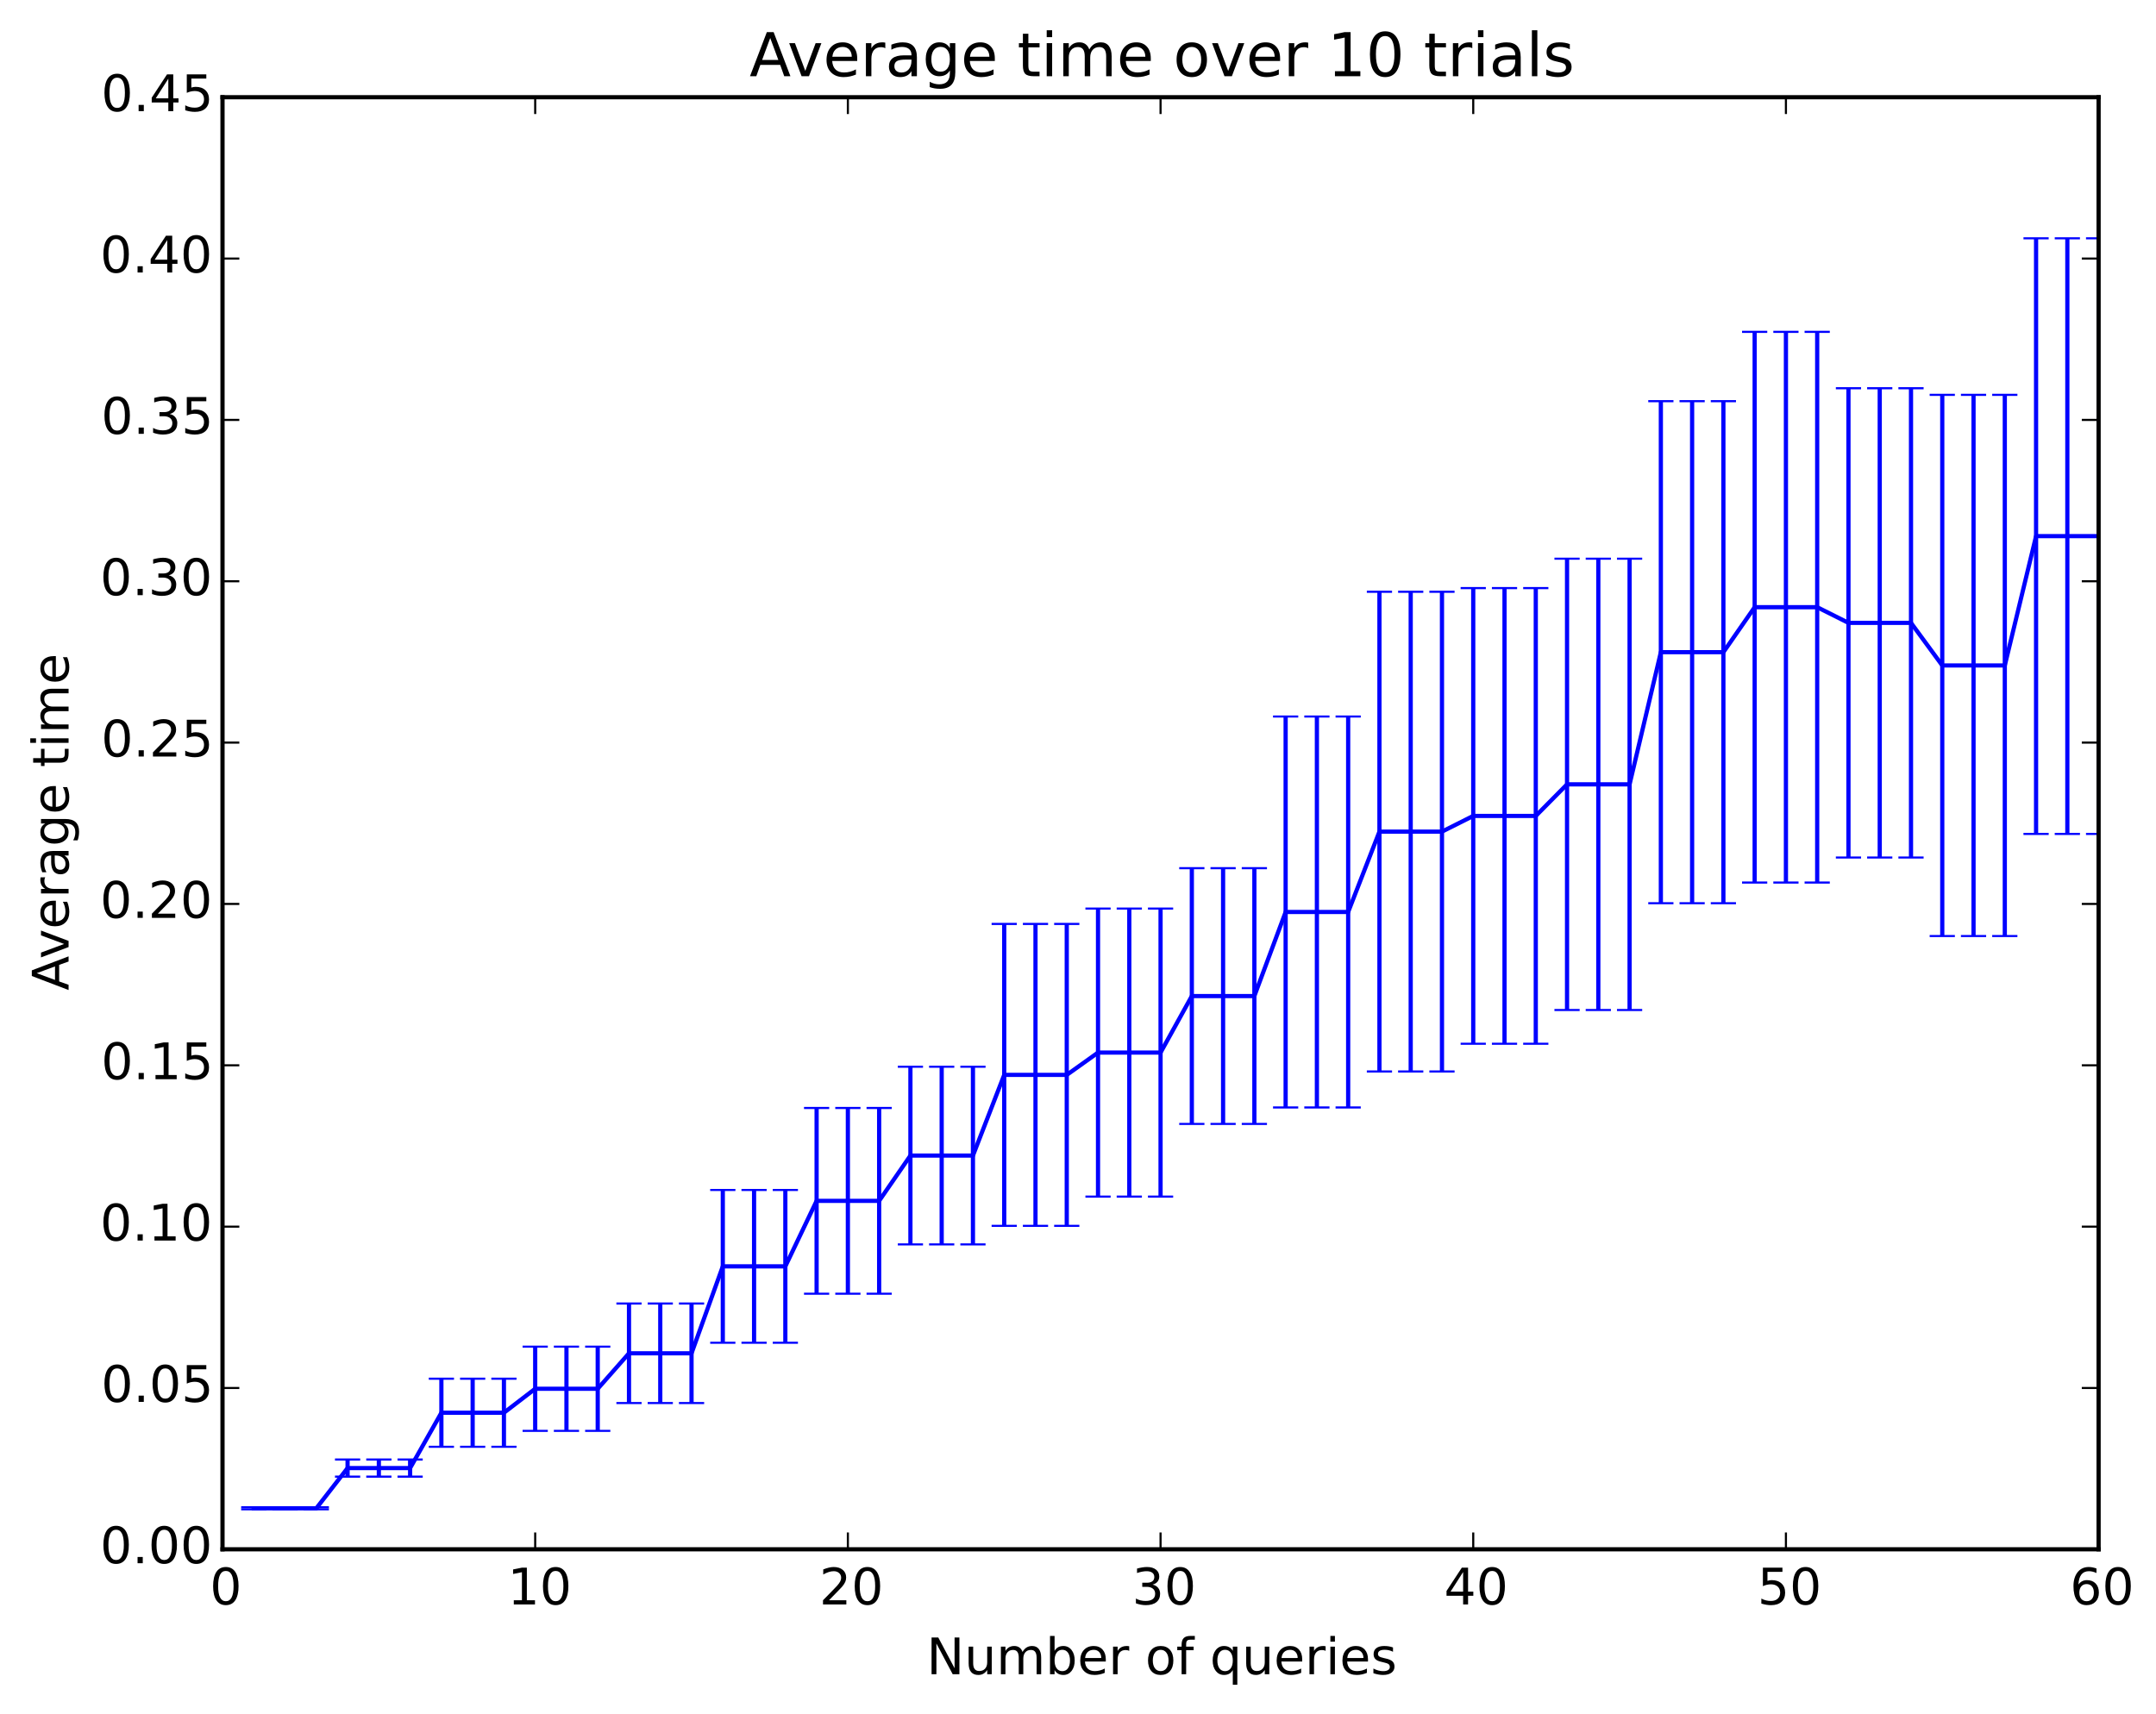 <?xml version="1.0" encoding="utf-8" standalone="no"?>
<!DOCTYPE svg PUBLIC "-//W3C//DTD SVG 1.1//EN"
  "http://www.w3.org/Graphics/SVG/1.1/DTD/svg11.dtd">
<!-- Created with matplotlib (http://matplotlib.org/) -->
<svg height="408pt" version="1.1" viewBox="0 0 513 408" width="513pt" xmlns="http://www.w3.org/2000/svg" xmlns:xlink="http://www.w3.org/1999/xlink">
 <defs>
  <style type="text/css">
*{stroke-linecap:butt;stroke-linejoin:round;}
  </style>
 </defs>
 <g id="figure_1">
  <g id="patch_1">
   <path d="
M0 408.169
L513.362 408.169
L513.362 0
L0 0
z
" style="fill:#ffffff;"/>
  </g>
  <g id="axes_1">
   <g id="patch_2">
    <path d="
M52.944 368.742
L499.344 368.742
L499.344 23.142
L52.944 23.142
z
" style="fill:#ffffff;"/>
   </g>
   <g id="LineCollection_1">
    <defs>
     <path d="
M60.384 -48.949
L60.384 -49.43" id="C0_0_4420e4b3b0"/>
     <path d="
M67.824 -48.949
L67.824 -49.43" id="C0_1_6f7653d3b8"/>
     <path d="
M75.264 -48.949
L75.264 -49.43" id="C0_2_a28db822ad"/>
     <path d="
M82.704 -56.724
L82.704 -60.8" id="C0_3_5142dc122e"/>
     <path d="
M90.144 -56.724
L90.144 -60.8" id="C0_4_9c1a92ffaa"/>
     <path d="
M97.584 -56.724
L97.584 -60.8" id="C0_5_7009ef8531"/>
     <path d="
M105.024 -63.829
L105.024 -80.035" id="C0_6_b73f09bc27"/>
     <path d="
M112.464 -63.829
L112.464 -80.035" id="C0_7_8d6c85f10f"/>
     <path d="
M119.904 -63.829
L119.904 -80.035" id="C0_8_99d597f6f6"/>
     <path d="
M127.344 -67.62
L127.344 -87.662" id="C0_9_cb846acd20"/>
     <path d="
M134.784 -67.62
L134.784 -87.662" id="C0_a_aa58a35fb8"/>
     <path d="
M142.224 -67.62
L142.224 -87.662" id="C0_b_5d2afe07cd"/>
     <path d="
M149.664 -74.24
L149.664 -97.929" id="C0_c_7998e23a7a"/>
     <path d="
M157.104 -74.24
L157.104 -97.929" id="C0_d_c72a168e93"/>
     <path d="
M164.544 -74.24
L164.544 -97.929" id="C0_e_e2e49f0335"/>
     <path d="
M171.984 -88.593
L171.984 -124.952" id="C0_f_8b2ab0ffe4"/>
     <path d="
M179.424 -88.593
L179.424 -124.952" id="C0_10_c2cb132171"/>
     <path d="
M186.864 -88.593
L186.864 -124.952" id="C0_11_48fdce1626"/>
     <path d="
M194.304 -100.26
L194.304 -144.464" id="C0_12_338e2050ed"/>
     <path d="
M201.744 -100.26
L201.744 -144.464" id="C0_13_79f772fafc"/>
     <path d="
M209.184 -100.26
L209.184 -144.464" id="C0_14_5cfce996c6"/>
     <path d="
M216.624 -111.999
L216.624 -154.281" id="C0_15_5b3c210e9e"/>
     <path d="
M224.064 -111.999
L224.064 -154.281" id="C0_16_0208707a3f"/>
     <path d="
M231.504 -111.999
L231.504 -154.281" id="C0_17_adb7b5ebb0"/>
     <path d="
M238.944 -116.414
L238.944 -188.269" id="C0_18_0e1300e6ae"/>
     <path d="
M246.384 -116.414
L246.384 -188.269" id="C0_19_77b4b0b150"/>
     <path d="
M253.824 -116.414
L253.824 -188.269" id="C0_1a_c7618cfc47"/>
     <path d="
M261.264 -123.37
L261.264 -191.93" id="C0_1b_780bf8c90d"/>
     <path d="
M268.704 -123.37
L268.704 -191.93" id="C0_1c_ea126aa5f6"/>
     <path d="
M276.144 -123.37
L276.144 -191.93" id="C0_1d_7ccd0e1aa1"/>
     <path d="
M283.584 -140.673
L283.584 -201.539" id="C0_1e_b9d6b40d32"/>
     <path d="
M291.024 -140.673
L291.024 -201.539" id="C0_1f_74dc2360bb"/>
     <path d="
M298.464 -140.673
L298.464 -201.539" id="C0_20_004b2cea74"/>
     <path d="
M305.904 -144.587
L305.904 -237.633" id="C0_21_2fd48117df"/>
     <path d="
M313.344 -144.587
L313.344 -237.633" id="C0_22_47ad64f05a"/>
     <path d="
M320.784 -144.587
L320.784 -237.633" id="C0_23_d5fe041c2b"/>
     <path d="
M328.224 -153.151
L328.224 -267.327" id="C0_24_3f93ad8056"/>
     <path d="
M335.664 -153.151
L335.664 -267.327" id="C0_25_f596af4149"/>
     <path d="
M343.104 -153.151
L343.104 -267.327" id="C0_26_3e3b523a91"/>
     <path d="
M350.544 -159.751
L350.544 -268.205" id="C0_27_a0d521f073"/>
     <path d="
M357.984 -159.751
L357.984 -268.205" id="C0_28_8491da996a"/>
     <path d="
M365.424 -159.751
L365.424 -268.205" id="C0_29_e87568b817"/>
     <path d="
M372.864 -167.783
L372.864 -275.201" id="C0_2a_6c4f66b050"/>
     <path d="
M380.304 -167.783
L380.304 -275.201" id="C0_2b_e45f881efc"/>
     <path d="
M387.744 -167.783
L387.744 -275.201" id="C0_2c_c853950b18"/>
     <path d="
M395.184 -193.2
L395.184 -312.688" id="C0_2d_463bdff29e"/>
     <path d="
M402.624 -193.2
L402.624 -312.688" id="C0_2e_a6778b8493"/>
     <path d="
M410.064 -193.2
L410.064 -312.688" id="C0_2f_74544e6dac"/>
     <path d="
M417.504 -198.119
L417.504 -329.19" id="C0_30_46bac909ac"/>
     <path d="
M424.944 -198.119
L424.944 -329.19" id="C0_31_428ee4decc"/>
     <path d="
M432.384 -198.119
L432.384 -329.19" id="C0_32_a733391e6c"/>
     <path d="
M439.824 -204.076
L439.824 -315.771" id="C0_33_3525e1882f"/>
     <path d="
M447.264 -204.076
L447.264 -315.771" id="C0_34_e80abe9f81"/>
     <path d="
M454.704 -204.076
L454.704 -315.771" id="C0_35_a949fe7a0b"/>
     <path d="
M462.144 -185.388
L462.144 -314.196" id="C0_36_1013338cf8"/>
     <path d="
M469.584 -185.388
L469.584 -314.196" id="C0_37_1a4b61c8a9"/>
     <path d="
M477.024 -185.388
L477.024 -314.196" id="C0_38_248d75d08f"/>
     <path d="
M484.464 -209.689
L484.464 -351.449" id="C0_39_0a342803ac"/>
     <path d="
M491.904 -209.689
L491.904 -351.449" id="C0_3a_80c34a2bc7"/>
     <path d="
M499.344 -209.689
L499.344 -351.449" id="C0_3b_0d668fc4b9"/>
    </defs>
    <g clip-path="url(#p7731cffff5)">
     <use style="fill:none;stroke:#0000ff;" x="0.0" xlink:href="#C0_0_4420e4b3b0" y="408.169"/>
    </g>
    <g clip-path="url(#p7731cffff5)">
     <use style="fill:none;stroke:#0000ff;" x="0.0" xlink:href="#C0_1_6f7653d3b8" y="408.169"/>
    </g>
    <g clip-path="url(#p7731cffff5)">
     <use style="fill:none;stroke:#0000ff;" x="0.0" xlink:href="#C0_2_a28db822ad" y="408.169"/>
    </g>
    <g clip-path="url(#p7731cffff5)">
     <use style="fill:none;stroke:#0000ff;" x="0.0" xlink:href="#C0_3_5142dc122e" y="408.169"/>
    </g>
    <g clip-path="url(#p7731cffff5)">
     <use style="fill:none;stroke:#0000ff;" x="0.0" xlink:href="#C0_4_9c1a92ffaa" y="408.169"/>
    </g>
    <g clip-path="url(#p7731cffff5)">
     <use style="fill:none;stroke:#0000ff;" x="0.0" xlink:href="#C0_5_7009ef8531" y="408.169"/>
    </g>
    <g clip-path="url(#p7731cffff5)">
     <use style="fill:none;stroke:#0000ff;" x="0.0" xlink:href="#C0_6_b73f09bc27" y="408.169"/>
    </g>
    <g clip-path="url(#p7731cffff5)">
     <use style="fill:none;stroke:#0000ff;" x="0.0" xlink:href="#C0_7_8d6c85f10f" y="408.169"/>
    </g>
    <g clip-path="url(#p7731cffff5)">
     <use style="fill:none;stroke:#0000ff;" x="0.0" xlink:href="#C0_8_99d597f6f6" y="408.169"/>
    </g>
    <g clip-path="url(#p7731cffff5)">
     <use style="fill:none;stroke:#0000ff;" x="0.0" xlink:href="#C0_9_cb846acd20" y="408.169"/>
    </g>
    <g clip-path="url(#p7731cffff5)">
     <use style="fill:none;stroke:#0000ff;" x="0.0" xlink:href="#C0_a_aa58a35fb8" y="408.169"/>
    </g>
    <g clip-path="url(#p7731cffff5)">
     <use style="fill:none;stroke:#0000ff;" x="0.0" xlink:href="#C0_b_5d2afe07cd" y="408.169"/>
    </g>
    <g clip-path="url(#p7731cffff5)">
     <use style="fill:none;stroke:#0000ff;" x="0.0" xlink:href="#C0_c_7998e23a7a" y="408.169"/>
    </g>
    <g clip-path="url(#p7731cffff5)">
     <use style="fill:none;stroke:#0000ff;" x="0.0" xlink:href="#C0_d_c72a168e93" y="408.169"/>
    </g>
    <g clip-path="url(#p7731cffff5)">
     <use style="fill:none;stroke:#0000ff;" x="0.0" xlink:href="#C0_e_e2e49f0335" y="408.169"/>
    </g>
    <g clip-path="url(#p7731cffff5)">
     <use style="fill:none;stroke:#0000ff;" x="0.0" xlink:href="#C0_f_8b2ab0ffe4" y="408.169"/>
    </g>
    <g clip-path="url(#p7731cffff5)">
     <use style="fill:none;stroke:#0000ff;" x="0.0" xlink:href="#C0_10_c2cb132171" y="408.169"/>
    </g>
    <g clip-path="url(#p7731cffff5)">
     <use style="fill:none;stroke:#0000ff;" x="0.0" xlink:href="#C0_11_48fdce1626" y="408.169"/>
    </g>
    <g clip-path="url(#p7731cffff5)">
     <use style="fill:none;stroke:#0000ff;" x="0.0" xlink:href="#C0_12_338e2050ed" y="408.169"/>
    </g>
    <g clip-path="url(#p7731cffff5)">
     <use style="fill:none;stroke:#0000ff;" x="0.0" xlink:href="#C0_13_79f772fafc" y="408.169"/>
    </g>
    <g clip-path="url(#p7731cffff5)">
     <use style="fill:none;stroke:#0000ff;" x="0.0" xlink:href="#C0_14_5cfce996c6" y="408.169"/>
    </g>
    <g clip-path="url(#p7731cffff5)">
     <use style="fill:none;stroke:#0000ff;" x="0.0" xlink:href="#C0_15_5b3c210e9e" y="408.169"/>
    </g>
    <g clip-path="url(#p7731cffff5)">
     <use style="fill:none;stroke:#0000ff;" x="0.0" xlink:href="#C0_16_0208707a3f" y="408.169"/>
    </g>
    <g clip-path="url(#p7731cffff5)">
     <use style="fill:none;stroke:#0000ff;" x="0.0" xlink:href="#C0_17_adb7b5ebb0" y="408.169"/>
    </g>
    <g clip-path="url(#p7731cffff5)">
     <use style="fill:none;stroke:#0000ff;" x="0.0" xlink:href="#C0_18_0e1300e6ae" y="408.169"/>
    </g>
    <g clip-path="url(#p7731cffff5)">
     <use style="fill:none;stroke:#0000ff;" x="0.0" xlink:href="#C0_19_77b4b0b150" y="408.169"/>
    </g>
    <g clip-path="url(#p7731cffff5)">
     <use style="fill:none;stroke:#0000ff;" x="0.0" xlink:href="#C0_1a_c7618cfc47" y="408.169"/>
    </g>
    <g clip-path="url(#p7731cffff5)">
     <use style="fill:none;stroke:#0000ff;" x="0.0" xlink:href="#C0_1b_780bf8c90d" y="408.169"/>
    </g>
    <g clip-path="url(#p7731cffff5)">
     <use style="fill:none;stroke:#0000ff;" x="0.0" xlink:href="#C0_1c_ea126aa5f6" y="408.169"/>
    </g>
    <g clip-path="url(#p7731cffff5)">
     <use style="fill:none;stroke:#0000ff;" x="0.0" xlink:href="#C0_1d_7ccd0e1aa1" y="408.169"/>
    </g>
    <g clip-path="url(#p7731cffff5)">
     <use style="fill:none;stroke:#0000ff;" x="0.0" xlink:href="#C0_1e_b9d6b40d32" y="408.169"/>
    </g>
    <g clip-path="url(#p7731cffff5)">
     <use style="fill:none;stroke:#0000ff;" x="0.0" xlink:href="#C0_1f_74dc2360bb" y="408.169"/>
    </g>
    <g clip-path="url(#p7731cffff5)">
     <use style="fill:none;stroke:#0000ff;" x="0.0" xlink:href="#C0_20_004b2cea74" y="408.169"/>
    </g>
    <g clip-path="url(#p7731cffff5)">
     <use style="fill:none;stroke:#0000ff;" x="0.0" xlink:href="#C0_21_2fd48117df" y="408.169"/>
    </g>
    <g clip-path="url(#p7731cffff5)">
     <use style="fill:none;stroke:#0000ff;" x="0.0" xlink:href="#C0_22_47ad64f05a" y="408.169"/>
    </g>
    <g clip-path="url(#p7731cffff5)">
     <use style="fill:none;stroke:#0000ff;" x="0.0" xlink:href="#C0_23_d5fe041c2b" y="408.169"/>
    </g>
    <g clip-path="url(#p7731cffff5)">
     <use style="fill:none;stroke:#0000ff;" x="0.0" xlink:href="#C0_24_3f93ad8056" y="408.169"/>
    </g>
    <g clip-path="url(#p7731cffff5)">
     <use style="fill:none;stroke:#0000ff;" x="0.0" xlink:href="#C0_25_f596af4149" y="408.169"/>
    </g>
    <g clip-path="url(#p7731cffff5)">
     <use style="fill:none;stroke:#0000ff;" x="0.0" xlink:href="#C0_26_3e3b523a91" y="408.169"/>
    </g>
    <g clip-path="url(#p7731cffff5)">
     <use style="fill:none;stroke:#0000ff;" x="0.0" xlink:href="#C0_27_a0d521f073" y="408.169"/>
    </g>
    <g clip-path="url(#p7731cffff5)">
     <use style="fill:none;stroke:#0000ff;" x="0.0" xlink:href="#C0_28_8491da996a" y="408.169"/>
    </g>
    <g clip-path="url(#p7731cffff5)">
     <use style="fill:none;stroke:#0000ff;" x="0.0" xlink:href="#C0_29_e87568b817" y="408.169"/>
    </g>
    <g clip-path="url(#p7731cffff5)">
     <use style="fill:none;stroke:#0000ff;" x="0.0" xlink:href="#C0_2a_6c4f66b050" y="408.169"/>
    </g>
    <g clip-path="url(#p7731cffff5)">
     <use style="fill:none;stroke:#0000ff;" x="0.0" xlink:href="#C0_2b_e45f881efc" y="408.169"/>
    </g>
    <g clip-path="url(#p7731cffff5)">
     <use style="fill:none;stroke:#0000ff;" x="0.0" xlink:href="#C0_2c_c853950b18" y="408.169"/>
    </g>
    <g clip-path="url(#p7731cffff5)">
     <use style="fill:none;stroke:#0000ff;" x="0.0" xlink:href="#C0_2d_463bdff29e" y="408.169"/>
    </g>
    <g clip-path="url(#p7731cffff5)">
     <use style="fill:none;stroke:#0000ff;" x="0.0" xlink:href="#C0_2e_a6778b8493" y="408.169"/>
    </g>
    <g clip-path="url(#p7731cffff5)">
     <use style="fill:none;stroke:#0000ff;" x="0.0" xlink:href="#C0_2f_74544e6dac" y="408.169"/>
    </g>
    <g clip-path="url(#p7731cffff5)">
     <use style="fill:none;stroke:#0000ff;" x="0.0" xlink:href="#C0_30_46bac909ac" y="408.169"/>
    </g>
    <g clip-path="url(#p7731cffff5)">
     <use style="fill:none;stroke:#0000ff;" x="0.0" xlink:href="#C0_31_428ee4decc" y="408.169"/>
    </g>
    <g clip-path="url(#p7731cffff5)">
     <use style="fill:none;stroke:#0000ff;" x="0.0" xlink:href="#C0_32_a733391e6c" y="408.169"/>
    </g>
    <g clip-path="url(#p7731cffff5)">
     <use style="fill:none;stroke:#0000ff;" x="0.0" xlink:href="#C0_33_3525e1882f" y="408.169"/>
    </g>
    <g clip-path="url(#p7731cffff5)">
     <use style="fill:none;stroke:#0000ff;" x="0.0" xlink:href="#C0_34_e80abe9f81" y="408.169"/>
    </g>
    <g clip-path="url(#p7731cffff5)">
     <use style="fill:none;stroke:#0000ff;" x="0.0" xlink:href="#C0_35_a949fe7a0b" y="408.169"/>
    </g>
    <g clip-path="url(#p7731cffff5)">
     <use style="fill:none;stroke:#0000ff;" x="0.0" xlink:href="#C0_36_1013338cf8" y="408.169"/>
    </g>
    <g clip-path="url(#p7731cffff5)">
     <use style="fill:none;stroke:#0000ff;" x="0.0" xlink:href="#C0_37_1a4b61c8a9" y="408.169"/>
    </g>
    <g clip-path="url(#p7731cffff5)">
     <use style="fill:none;stroke:#0000ff;" x="0.0" xlink:href="#C0_38_248d75d08f" y="408.169"/>
    </g>
    <g clip-path="url(#p7731cffff5)">
     <use style="fill:none;stroke:#0000ff;" x="0.0" xlink:href="#C0_39_0a342803ac" y="408.169"/>
    </g>
    <g clip-path="url(#p7731cffff5)">
     <use style="fill:none;stroke:#0000ff;" x="0.0" xlink:href="#C0_3a_80c34a2bc7" y="408.169"/>
    </g>
    <g clip-path="url(#p7731cffff5)">
     <use style="fill:none;stroke:#0000ff;" x="0.0" xlink:href="#C0_3b_0d668fc4b9" y="408.169"/>
    </g>
   </g>
   <g id="line2d_1">
    <defs>
     <path d="
M3 1.83697e-16
L-3 -1.83697e-16" id="mdde457ef1d" style="stroke:#0000ff;stroke-width:0.5;"/>
    </defs>
    <g clip-path="url(#p7731cffff5)">
     <use style="fill:#0000ff;stroke:#0000ff;stroke-width:0.5;" x="60.384" xlink:href="#mdde457ef1d" y="359.221"/>
     <use style="fill:#0000ff;stroke:#0000ff;stroke-width:0.5;" x="67.824" xlink:href="#mdde457ef1d" y="359.221"/>
     <use style="fill:#0000ff;stroke:#0000ff;stroke-width:0.5;" x="75.264" xlink:href="#mdde457ef1d" y="359.221"/>
     <use style="fill:#0000ff;stroke:#0000ff;stroke-width:0.5;" x="82.704" xlink:href="#mdde457ef1d" y="351.446"/>
     <use style="fill:#0000ff;stroke:#0000ff;stroke-width:0.5;" x="90.144" xlink:href="#mdde457ef1d" y="351.446"/>
     <use style="fill:#0000ff;stroke:#0000ff;stroke-width:0.5;" x="97.584" xlink:href="#mdde457ef1d" y="351.446"/>
     <use style="fill:#0000ff;stroke:#0000ff;stroke-width:0.5;" x="105.024" xlink:href="#mdde457ef1d" y="344.34"/>
     <use style="fill:#0000ff;stroke:#0000ff;stroke-width:0.5;" x="112.464" xlink:href="#mdde457ef1d" y="344.34"/>
     <use style="fill:#0000ff;stroke:#0000ff;stroke-width:0.5;" x="119.904" xlink:href="#mdde457ef1d" y="344.34"/>
     <use style="fill:#0000ff;stroke:#0000ff;stroke-width:0.5;" x="127.344" xlink:href="#mdde457ef1d" y="340.549"/>
     <use style="fill:#0000ff;stroke:#0000ff;stroke-width:0.5;" x="134.784" xlink:href="#mdde457ef1d" y="340.549"/>
     <use style="fill:#0000ff;stroke:#0000ff;stroke-width:0.5;" x="142.224" xlink:href="#mdde457ef1d" y="340.549"/>
     <use style="fill:#0000ff;stroke:#0000ff;stroke-width:0.5;" x="149.664" xlink:href="#mdde457ef1d" y="333.929"/>
     <use style="fill:#0000ff;stroke:#0000ff;stroke-width:0.5;" x="157.104" xlink:href="#mdde457ef1d" y="333.929"/>
     <use style="fill:#0000ff;stroke:#0000ff;stroke-width:0.5;" x="164.544" xlink:href="#mdde457ef1d" y="333.929"/>
     <use style="fill:#0000ff;stroke:#0000ff;stroke-width:0.5;" x="171.984" xlink:href="#mdde457ef1d" y="319.576"/>
     <use style="fill:#0000ff;stroke:#0000ff;stroke-width:0.5;" x="179.424" xlink:href="#mdde457ef1d" y="319.576"/>
     <use style="fill:#0000ff;stroke:#0000ff;stroke-width:0.5;" x="186.864" xlink:href="#mdde457ef1d" y="319.576"/>
     <use style="fill:#0000ff;stroke:#0000ff;stroke-width:0.5;" x="194.304" xlink:href="#mdde457ef1d" y="307.909"/>
     <use style="fill:#0000ff;stroke:#0000ff;stroke-width:0.5;" x="201.744" xlink:href="#mdde457ef1d" y="307.909"/>
     <use style="fill:#0000ff;stroke:#0000ff;stroke-width:0.5;" x="209.184" xlink:href="#mdde457ef1d" y="307.909"/>
     <use style="fill:#0000ff;stroke:#0000ff;stroke-width:0.5;" x="216.624" xlink:href="#mdde457ef1d" y="296.17"/>
     <use style="fill:#0000ff;stroke:#0000ff;stroke-width:0.5;" x="224.064" xlink:href="#mdde457ef1d" y="296.17"/>
     <use style="fill:#0000ff;stroke:#0000ff;stroke-width:0.5;" x="231.504" xlink:href="#mdde457ef1d" y="296.17"/>
     <use style="fill:#0000ff;stroke:#0000ff;stroke-width:0.5;" x="238.944" xlink:href="#mdde457ef1d" y="291.755"/>
     <use style="fill:#0000ff;stroke:#0000ff;stroke-width:0.5;" x="246.384" xlink:href="#mdde457ef1d" y="291.755"/>
     <use style="fill:#0000ff;stroke:#0000ff;stroke-width:0.5;" x="253.824" xlink:href="#mdde457ef1d" y="291.755"/>
     <use style="fill:#0000ff;stroke:#0000ff;stroke-width:0.5;" x="261.264" xlink:href="#mdde457ef1d" y="284.8"/>
     <use style="fill:#0000ff;stroke:#0000ff;stroke-width:0.5;" x="268.704" xlink:href="#mdde457ef1d" y="284.8"/>
     <use style="fill:#0000ff;stroke:#0000ff;stroke-width:0.5;" x="276.144" xlink:href="#mdde457ef1d" y="284.8"/>
     <use style="fill:#0000ff;stroke:#0000ff;stroke-width:0.5;" x="283.584" xlink:href="#mdde457ef1d" y="267.496"/>
     <use style="fill:#0000ff;stroke:#0000ff;stroke-width:0.5;" x="291.024" xlink:href="#mdde457ef1d" y="267.496"/>
     <use style="fill:#0000ff;stroke:#0000ff;stroke-width:0.5;" x="298.464" xlink:href="#mdde457ef1d" y="267.496"/>
     <use style="fill:#0000ff;stroke:#0000ff;stroke-width:0.5;" x="305.904" xlink:href="#mdde457ef1d" y="263.582"/>
     <use style="fill:#0000ff;stroke:#0000ff;stroke-width:0.5;" x="313.344" xlink:href="#mdde457ef1d" y="263.582"/>
     <use style="fill:#0000ff;stroke:#0000ff;stroke-width:0.5;" x="320.784" xlink:href="#mdde457ef1d" y="263.582"/>
     <use style="fill:#0000ff;stroke:#0000ff;stroke-width:0.5;" x="328.224" xlink:href="#mdde457ef1d" y="255.019"/>
     <use style="fill:#0000ff;stroke:#0000ff;stroke-width:0.5;" x="335.664" xlink:href="#mdde457ef1d" y="255.019"/>
     <use style="fill:#0000ff;stroke:#0000ff;stroke-width:0.5;" x="343.104" xlink:href="#mdde457ef1d" y="255.019"/>
     <use style="fill:#0000ff;stroke:#0000ff;stroke-width:0.5;" x="350.544" xlink:href="#mdde457ef1d" y="248.418"/>
     <use style="fill:#0000ff;stroke:#0000ff;stroke-width:0.5;" x="357.984" xlink:href="#mdde457ef1d" y="248.418"/>
     <use style="fill:#0000ff;stroke:#0000ff;stroke-width:0.5;" x="365.424" xlink:href="#mdde457ef1d" y="248.418"/>
     <use style="fill:#0000ff;stroke:#0000ff;stroke-width:0.5;" x="372.864" xlink:href="#mdde457ef1d" y="240.386"/>
     <use style="fill:#0000ff;stroke:#0000ff;stroke-width:0.5;" x="380.304" xlink:href="#mdde457ef1d" y="240.386"/>
     <use style="fill:#0000ff;stroke:#0000ff;stroke-width:0.5;" x="387.744" xlink:href="#mdde457ef1d" y="240.386"/>
     <use style="fill:#0000ff;stroke:#0000ff;stroke-width:0.5;" x="395.184" xlink:href="#mdde457ef1d" y="214.969"/>
     <use style="fill:#0000ff;stroke:#0000ff;stroke-width:0.5;" x="402.624" xlink:href="#mdde457ef1d" y="214.969"/>
     <use style="fill:#0000ff;stroke:#0000ff;stroke-width:0.5;" x="410.064" xlink:href="#mdde457ef1d" y="214.969"/>
     <use style="fill:#0000ff;stroke:#0000ff;stroke-width:0.5;" x="417.504" xlink:href="#mdde457ef1d" y="210.051"/>
     <use style="fill:#0000ff;stroke:#0000ff;stroke-width:0.5;" x="424.944" xlink:href="#mdde457ef1d" y="210.051"/>
     <use style="fill:#0000ff;stroke:#0000ff;stroke-width:0.5;" x="432.384" xlink:href="#mdde457ef1d" y="210.051"/>
     <use style="fill:#0000ff;stroke:#0000ff;stroke-width:0.5;" x="439.824" xlink:href="#mdde457ef1d" y="204.093"/>
     <use style="fill:#0000ff;stroke:#0000ff;stroke-width:0.5;" x="447.264" xlink:href="#mdde457ef1d" y="204.093"/>
     <use style="fill:#0000ff;stroke:#0000ff;stroke-width:0.5;" x="454.704" xlink:href="#mdde457ef1d" y="204.093"/>
     <use style="fill:#0000ff;stroke:#0000ff;stroke-width:0.5;" x="462.144" xlink:href="#mdde457ef1d" y="222.781"/>
     <use style="fill:#0000ff;stroke:#0000ff;stroke-width:0.5;" x="469.584" xlink:href="#mdde457ef1d" y="222.781"/>
     <use style="fill:#0000ff;stroke:#0000ff;stroke-width:0.5;" x="477.024" xlink:href="#mdde457ef1d" y="222.781"/>
     <use style="fill:#0000ff;stroke:#0000ff;stroke-width:0.5;" x="484.464" xlink:href="#mdde457ef1d" y="198.48"/>
     <use style="fill:#0000ff;stroke:#0000ff;stroke-width:0.5;" x="491.904" xlink:href="#mdde457ef1d" y="198.48"/>
     <use style="fill:#0000ff;stroke:#0000ff;stroke-width:0.5;" x="499.344" xlink:href="#mdde457ef1d" y="198.48"/>
    </g>
   </g>
   <g id="line2d_2">
    <g clip-path="url(#p7731cffff5)">
     <use style="fill:#0000ff;stroke:#0000ff;stroke-width:0.5;" x="60.384" xlink:href="#mdde457ef1d" y="358.739"/>
     <use style="fill:#0000ff;stroke:#0000ff;stroke-width:0.5;" x="67.824" xlink:href="#mdde457ef1d" y="358.739"/>
     <use style="fill:#0000ff;stroke:#0000ff;stroke-width:0.5;" x="75.264" xlink:href="#mdde457ef1d" y="358.739"/>
     <use style="fill:#0000ff;stroke:#0000ff;stroke-width:0.5;" x="82.704" xlink:href="#mdde457ef1d" y="347.369"/>
     <use style="fill:#0000ff;stroke:#0000ff;stroke-width:0.5;" x="90.144" xlink:href="#mdde457ef1d" y="347.369"/>
     <use style="fill:#0000ff;stroke:#0000ff;stroke-width:0.5;" x="97.584" xlink:href="#mdde457ef1d" y="347.369"/>
     <use style="fill:#0000ff;stroke:#0000ff;stroke-width:0.5;" x="105.024" xlink:href="#mdde457ef1d" y="328.134"/>
     <use style="fill:#0000ff;stroke:#0000ff;stroke-width:0.5;" x="112.464" xlink:href="#mdde457ef1d" y="328.134"/>
     <use style="fill:#0000ff;stroke:#0000ff;stroke-width:0.5;" x="119.904" xlink:href="#mdde457ef1d" y="328.134"/>
     <use style="fill:#0000ff;stroke:#0000ff;stroke-width:0.5;" x="127.344" xlink:href="#mdde457ef1d" y="320.507"/>
     <use style="fill:#0000ff;stroke:#0000ff;stroke-width:0.5;" x="134.784" xlink:href="#mdde457ef1d" y="320.507"/>
     <use style="fill:#0000ff;stroke:#0000ff;stroke-width:0.5;" x="142.224" xlink:href="#mdde457ef1d" y="320.507"/>
     <use style="fill:#0000ff;stroke:#0000ff;stroke-width:0.5;" x="149.664" xlink:href="#mdde457ef1d" y="310.241"/>
     <use style="fill:#0000ff;stroke:#0000ff;stroke-width:0.5;" x="157.104" xlink:href="#mdde457ef1d" y="310.241"/>
     <use style="fill:#0000ff;stroke:#0000ff;stroke-width:0.5;" x="164.544" xlink:href="#mdde457ef1d" y="310.241"/>
     <use style="fill:#0000ff;stroke:#0000ff;stroke-width:0.5;" x="171.984" xlink:href="#mdde457ef1d" y="283.217"/>
     <use style="fill:#0000ff;stroke:#0000ff;stroke-width:0.5;" x="179.424" xlink:href="#mdde457ef1d" y="283.217"/>
     <use style="fill:#0000ff;stroke:#0000ff;stroke-width:0.5;" x="186.864" xlink:href="#mdde457ef1d" y="283.217"/>
     <use style="fill:#0000ff;stroke:#0000ff;stroke-width:0.5;" x="194.304" xlink:href="#mdde457ef1d" y="263.706"/>
     <use style="fill:#0000ff;stroke:#0000ff;stroke-width:0.5;" x="201.744" xlink:href="#mdde457ef1d" y="263.706"/>
     <use style="fill:#0000ff;stroke:#0000ff;stroke-width:0.5;" x="209.184" xlink:href="#mdde457ef1d" y="263.706"/>
     <use style="fill:#0000ff;stroke:#0000ff;stroke-width:0.5;" x="216.624" xlink:href="#mdde457ef1d" y="253.889"/>
     <use style="fill:#0000ff;stroke:#0000ff;stroke-width:0.5;" x="224.064" xlink:href="#mdde457ef1d" y="253.889"/>
     <use style="fill:#0000ff;stroke:#0000ff;stroke-width:0.5;" x="231.504" xlink:href="#mdde457ef1d" y="253.889"/>
     <use style="fill:#0000ff;stroke:#0000ff;stroke-width:0.5;" x="238.944" xlink:href="#mdde457ef1d" y="219.9"/>
     <use style="fill:#0000ff;stroke:#0000ff;stroke-width:0.5;" x="246.384" xlink:href="#mdde457ef1d" y="219.9"/>
     <use style="fill:#0000ff;stroke:#0000ff;stroke-width:0.5;" x="253.824" xlink:href="#mdde457ef1d" y="219.9"/>
     <use style="fill:#0000ff;stroke:#0000ff;stroke-width:0.5;" x="261.264" xlink:href="#mdde457ef1d" y="216.24"/>
     <use style="fill:#0000ff;stroke:#0000ff;stroke-width:0.5;" x="268.704" xlink:href="#mdde457ef1d" y="216.24"/>
     <use style="fill:#0000ff;stroke:#0000ff;stroke-width:0.5;" x="276.144" xlink:href="#mdde457ef1d" y="216.24"/>
     <use style="fill:#0000ff;stroke:#0000ff;stroke-width:0.5;" x="283.584" xlink:href="#mdde457ef1d" y="206.63"/>
     <use style="fill:#0000ff;stroke:#0000ff;stroke-width:0.5;" x="291.024" xlink:href="#mdde457ef1d" y="206.63"/>
     <use style="fill:#0000ff;stroke:#0000ff;stroke-width:0.5;" x="298.464" xlink:href="#mdde457ef1d" y="206.63"/>
     <use style="fill:#0000ff;stroke:#0000ff;stroke-width:0.5;" x="305.904" xlink:href="#mdde457ef1d" y="170.536"/>
     <use style="fill:#0000ff;stroke:#0000ff;stroke-width:0.5;" x="313.344" xlink:href="#mdde457ef1d" y="170.536"/>
     <use style="fill:#0000ff;stroke:#0000ff;stroke-width:0.5;" x="320.784" xlink:href="#mdde457ef1d" y="170.536"/>
     <use style="fill:#0000ff;stroke:#0000ff;stroke-width:0.5;" x="328.224" xlink:href="#mdde457ef1d" y="140.843"/>
     <use style="fill:#0000ff;stroke:#0000ff;stroke-width:0.5;" x="335.664" xlink:href="#mdde457ef1d" y="140.843"/>
     <use style="fill:#0000ff;stroke:#0000ff;stroke-width:0.5;" x="343.104" xlink:href="#mdde457ef1d" y="140.843"/>
     <use style="fill:#0000ff;stroke:#0000ff;stroke-width:0.5;" x="350.544" xlink:href="#mdde457ef1d" y="139.964"/>
     <use style="fill:#0000ff;stroke:#0000ff;stroke-width:0.5;" x="357.984" xlink:href="#mdde457ef1d" y="139.964"/>
     <use style="fill:#0000ff;stroke:#0000ff;stroke-width:0.5;" x="365.424" xlink:href="#mdde457ef1d" y="139.964"/>
     <use style="fill:#0000ff;stroke:#0000ff;stroke-width:0.5;" x="372.864" xlink:href="#mdde457ef1d" y="132.968"/>
     <use style="fill:#0000ff;stroke:#0000ff;stroke-width:0.5;" x="380.304" xlink:href="#mdde457ef1d" y="132.968"/>
     <use style="fill:#0000ff;stroke:#0000ff;stroke-width:0.5;" x="387.744" xlink:href="#mdde457ef1d" y="132.968"/>
     <use style="fill:#0000ff;stroke:#0000ff;stroke-width:0.5;" x="395.184" xlink:href="#mdde457ef1d" y="95.481"/>
     <use style="fill:#0000ff;stroke:#0000ff;stroke-width:0.5;" x="402.624" xlink:href="#mdde457ef1d" y="95.481"/>
     <use style="fill:#0000ff;stroke:#0000ff;stroke-width:0.5;" x="410.064" xlink:href="#mdde457ef1d" y="95.481"/>
     <use style="fill:#0000ff;stroke:#0000ff;stroke-width:0.5;" x="417.504" xlink:href="#mdde457ef1d" y="78.979"/>
     <use style="fill:#0000ff;stroke:#0000ff;stroke-width:0.5;" x="424.944" xlink:href="#mdde457ef1d" y="78.979"/>
     <use style="fill:#0000ff;stroke:#0000ff;stroke-width:0.5;" x="432.384" xlink:href="#mdde457ef1d" y="78.979"/>
     <use style="fill:#0000ff;stroke:#0000ff;stroke-width:0.5;" x="439.824" xlink:href="#mdde457ef1d" y="92.398"/>
     <use style="fill:#0000ff;stroke:#0000ff;stroke-width:0.5;" x="447.264" xlink:href="#mdde457ef1d" y="92.398"/>
     <use style="fill:#0000ff;stroke:#0000ff;stroke-width:0.5;" x="454.704" xlink:href="#mdde457ef1d" y="92.398"/>
     <use style="fill:#0000ff;stroke:#0000ff;stroke-width:0.5;" x="462.144" xlink:href="#mdde457ef1d" y="93.974"/>
     <use style="fill:#0000ff;stroke:#0000ff;stroke-width:0.5;" x="469.584" xlink:href="#mdde457ef1d" y="93.974"/>
     <use style="fill:#0000ff;stroke:#0000ff;stroke-width:0.5;" x="477.024" xlink:href="#mdde457ef1d" y="93.974"/>
     <use style="fill:#0000ff;stroke:#0000ff;stroke-width:0.5;" x="484.464" xlink:href="#mdde457ef1d" y="56.72"/>
     <use style="fill:#0000ff;stroke:#0000ff;stroke-width:0.5;" x="491.904" xlink:href="#mdde457ef1d" y="56.72"/>
     <use style="fill:#0000ff;stroke:#0000ff;stroke-width:0.5;" x="499.344" xlink:href="#mdde457ef1d" y="56.72"/>
    </g>
   </g>
   <g id="line2d_3">
    <path clip-path="url(#p7731cffff5)" d="
M60.384 358.98
L67.824 358.98
L75.264 358.98
L82.704 349.408
L90.144 349.408
L97.584 349.408
L105.024 336.237
L112.464 336.237
L119.904 336.237
L127.344 330.528
L134.784 330.528
L142.224 330.528
L149.664 322.085
L157.104 322.085
L164.544 322.085
L171.984 301.397
L179.424 301.397
L186.864 301.397
L194.304 285.807
L201.744 285.807
L209.184 285.807
L216.624 275.029
L224.064 275.029
L231.504 275.029
L238.944 255.828
L246.384 255.828
L253.824 255.828
L261.264 250.52
L268.704 250.52
L276.144 250.52
L283.584 237.063
L291.024 237.063
L298.464 237.063
L305.904 217.059
L313.344 217.059
L320.784 217.059
L328.224 197.931
L335.664 197.931
L343.104 197.931
L350.544 194.191
L357.984 194.191
L365.424 194.191
L372.864 186.677
L380.304 186.677
L387.744 186.677
L395.184 155.225
L402.624 155.225
L410.064 155.225
L417.504 144.515
L424.944 144.515
L432.384 144.515
L439.824 148.246
L447.264 148.246
L454.704 148.246
L462.144 158.377
L469.584 158.377
L477.024 158.377
L484.464 127.6
L491.904 127.6
L499.344 127.6" style="fill:none;stroke:#0000ff;stroke-linecap:square;"/>
   </g>
   <g id="patch_3">
    <path d="
M52.944 23.142
L499.344 23.142" style="fill:none;stroke:#000000;stroke-linecap:square;stroke-linejoin:miter;"/>
   </g>
   <g id="patch_4">
    <path d="
M499.344 368.742
L499.344 23.142" style="fill:none;stroke:#000000;stroke-linecap:square;stroke-linejoin:miter;"/>
   </g>
   <g id="patch_5">
    <path d="
M52.944 368.742
L499.344 368.742" style="fill:none;stroke:#000000;stroke-linecap:square;stroke-linejoin:miter;"/>
   </g>
   <g id="patch_6">
    <path d="
M52.944 368.742
L52.944 23.142" style="fill:none;stroke:#000000;stroke-linecap:square;stroke-linejoin:miter;"/>
   </g>
   <g id="matplotlib.axis_1">
    <g id="xtick_1">
     <g id="line2d_4">
      <defs>
       <path d="
M0 0
L0 -4" id="m93b0483c22" style="stroke:#000000;stroke-width:0.5;"/>
      </defs>
      <g>
       <use style="stroke:#000000;stroke-width:0.5;" x="52.944" xlink:href="#m93b0483c22" y="368.742"/>
      </g>
     </g>
     <g id="line2d_5">
      <defs>
       <path d="
M0 0
L0 4" id="m741efc42ff" style="stroke:#000000;stroke-width:0.5;"/>
      </defs>
      <g>
       <use style="stroke:#000000;stroke-width:0.5;" x="52.944" xlink:href="#m741efc42ff" y="23.142"/>
      </g>
     </g>
     <g id="text_1">
      <!-- 0 -->
      <defs>
       <path d="
M31.781 66.406
Q24.172 66.406 20.328 58.906
Q16.5 51.422 16.5 36.375
Q16.5 21.391 20.328 13.891
Q24.172 6.391 31.781 6.391
Q39.453 6.391 43.281 13.891
Q47.125 21.391 47.125 36.375
Q47.125 51.422 43.281 58.906
Q39.453 66.406 31.781 66.406
M31.781 74.219
Q44.047 74.219 50.516 64.516
Q56.984 54.828 56.984 36.375
Q56.984 17.969 50.516 8.266
Q44.047 -1.422 31.781 -1.422
Q19.531 -1.422 13.062 8.266
Q6.594 17.969 6.594 36.375
Q6.594 54.828 13.062 64.516
Q19.531 74.219 31.781 74.219" id="DejaVuSans-30"/>
      </defs>
      <g transform="translate(49.921 381.86)scale(0.12 -0.12)">
       <use xlink:href="#DejaVuSans-30"/>
      </g>
     </g>
    </g>
    <g id="xtick_2">
     <g id="line2d_6">
      <g>
       <use style="stroke:#000000;stroke-width:0.5;" x="127.344" xlink:href="#m93b0483c22" y="368.742"/>
      </g>
     </g>
     <g id="line2d_7">
      <g>
       <use style="stroke:#000000;stroke-width:0.5;" x="127.344" xlink:href="#m741efc42ff" y="23.142"/>
      </g>
     </g>
     <g id="text_2">
      <!-- 10 -->
      <defs>
       <path d="
M12.406 8.297
L28.516 8.297
L28.516 63.922
L10.984 60.406
L10.984 69.391
L28.422 72.906
L38.281 72.906
L38.281 8.297
L54.391 8.297
L54.391 0
L12.406 0
z
" id="DejaVuSans-31"/>
      </defs>
      <g transform="translate(120.767 381.86)scale(0.12 -0.12)">
       <use xlink:href="#DejaVuSans-31"/>
       <use x="63.623" xlink:href="#DejaVuSans-30"/>
      </g>
     </g>
    </g>
    <g id="xtick_3">
     <g id="line2d_8">
      <g>
       <use style="stroke:#000000;stroke-width:0.5;" x="201.744" xlink:href="#m93b0483c22" y="368.742"/>
      </g>
     </g>
     <g id="line2d_9">
      <g>
       <use style="stroke:#000000;stroke-width:0.5;" x="201.744" xlink:href="#m741efc42ff" y="23.142"/>
      </g>
     </g>
     <g id="text_3">
      <!-- 20 -->
      <defs>
       <path d="
M19.188 8.297
L53.609 8.297
L53.609 0
L7.328 0
L7.328 8.297
Q12.938 14.109 22.625 23.891
Q32.328 33.688 34.812 36.531
Q39.547 41.844 41.422 45.531
Q43.312 49.219 43.312 52.781
Q43.312 58.594 39.234 62.25
Q35.156 65.922 28.609 65.922
Q23.969 65.922 18.812 64.312
Q13.672 62.703 7.812 59.422
L7.812 69.391
Q13.766 71.781 18.938 73
Q24.125 74.219 28.422 74.219
Q39.75 74.219 46.484 68.547
Q53.219 62.891 53.219 53.422
Q53.219 48.922 51.531 44.891
Q49.859 40.875 45.406 35.406
Q44.188 33.984 37.641 27.219
Q31.109 20.453 19.188 8.297" id="DejaVuSans-32"/>
      </defs>
      <g transform="translate(194.947 381.86)scale(0.12 -0.12)">
       <use xlink:href="#DejaVuSans-32"/>
       <use x="63.623" xlink:href="#DejaVuSans-30"/>
      </g>
     </g>
    </g>
    <g id="xtick_4">
     <g id="line2d_10">
      <g>
       <use style="stroke:#000000;stroke-width:0.5;" x="276.144" xlink:href="#m93b0483c22" y="368.742"/>
      </g>
     </g>
     <g id="line2d_11">
      <g>
       <use style="stroke:#000000;stroke-width:0.5;" x="276.144" xlink:href="#m741efc42ff" y="23.142"/>
      </g>
     </g>
     <g id="text_4">
      <!-- 30 -->
      <defs>
       <path d="
M40.578 39.312
Q47.656 37.797 51.625 33
Q55.609 28.219 55.609 21.188
Q55.609 10.406 48.188 4.484
Q40.766 -1.422 27.094 -1.422
Q22.516 -1.422 17.656 -0.516
Q12.797 0.391 7.625 2.203
L7.625 11.719
Q11.719 9.328 16.594 8.109
Q21.484 6.891 26.812 6.891
Q36.078 6.891 40.938 10.547
Q45.797 14.203 45.797 21.188
Q45.797 27.641 41.281 31.266
Q36.766 34.906 28.719 34.906
L20.219 34.906
L20.219 43.016
L29.109 43.016
Q36.375 43.016 40.234 45.922
Q44.094 48.828 44.094 54.297
Q44.094 59.906 40.109 62.906
Q36.141 65.922 28.719 65.922
Q24.656 65.922 20.016 65.031
Q15.375 64.156 9.812 62.312
L9.812 71.094
Q15.438 72.656 20.344 73.438
Q25.25 74.219 29.594 74.219
Q40.828 74.219 47.359 69.109
Q53.906 64.016 53.906 55.328
Q53.906 49.266 50.438 45.094
Q46.969 40.922 40.578 39.312" id="DejaVuSans-33"/>
      </defs>
      <g transform="translate(269.365 381.86)scale(0.12 -0.12)">
       <use xlink:href="#DejaVuSans-33"/>
       <use x="63.623" xlink:href="#DejaVuSans-30"/>
      </g>
     </g>
    </g>
    <g id="xtick_5">
     <g id="line2d_12">
      <g>
       <use style="stroke:#000000;stroke-width:0.5;" x="350.544" xlink:href="#m93b0483c22" y="368.742"/>
      </g>
     </g>
     <g id="line2d_13">
      <g>
       <use style="stroke:#000000;stroke-width:0.5;" x="350.544" xlink:href="#m741efc42ff" y="23.142"/>
      </g>
     </g>
     <g id="text_5">
      <!-- 40 -->
      <defs>
       <path d="
M37.797 64.312
L12.891 25.391
L37.797 25.391
z

M35.203 72.906
L47.609 72.906
L47.609 25.391
L58.016 25.391
L58.016 17.188
L47.609 17.188
L47.609 0
L37.797 0
L37.797 17.188
L4.891 17.188
L4.891 26.703
z
" id="DejaVuSans-34"/>
      </defs>
      <g transform="translate(343.601 381.86)scale(0.12 -0.12)">
       <use xlink:href="#DejaVuSans-34"/>
       <use x="63.623" xlink:href="#DejaVuSans-30"/>
      </g>
     </g>
    </g>
    <g id="xtick_6">
     <g id="line2d_14">
      <g>
       <use style="stroke:#000000;stroke-width:0.5;" x="424.944" xlink:href="#m93b0483c22" y="368.742"/>
      </g>
     </g>
     <g id="line2d_15">
      <g>
       <use style="stroke:#000000;stroke-width:0.5;" x="424.944" xlink:href="#m741efc42ff" y="23.142"/>
      </g>
     </g>
     <g id="text_6">
      <!-- 50 -->
      <defs>
       <path d="
M10.797 72.906
L49.516 72.906
L49.516 64.594
L19.828 64.594
L19.828 46.734
Q21.969 47.469 24.109 47.828
Q26.266 48.188 28.422 48.188
Q40.625 48.188 47.75 41.5
Q54.891 34.812 54.891 23.391
Q54.891 11.625 47.562 5.094
Q40.234 -1.422 26.906 -1.422
Q22.312 -1.422 17.547 -0.641
Q12.797 0.141 7.719 1.703
L7.719 11.625
Q12.109 9.234 16.797 8.062
Q21.484 6.891 26.703 6.891
Q35.156 6.891 40.078 11.328
Q45.016 15.766 45.016 23.391
Q45.016 31 40.078 35.438
Q35.156 39.891 26.703 39.891
Q22.75 39.891 18.812 39.016
Q14.891 38.141 10.797 36.281
z
" id="DejaVuSans-35"/>
      </defs>
      <g transform="translate(418.171 381.86)scale(0.12 -0.12)">
       <use xlink:href="#DejaVuSans-35"/>
       <use x="63.623" xlink:href="#DejaVuSans-30"/>
      </g>
     </g>
    </g>
    <g id="xtick_7">
     <g id="line2d_16">
      <g>
       <use style="stroke:#000000;stroke-width:0.5;" x="499.344" xlink:href="#m93b0483c22" y="368.742"/>
      </g>
     </g>
     <g id="line2d_17">
      <g>
       <use style="stroke:#000000;stroke-width:0.5;" x="499.344" xlink:href="#m741efc42ff" y="23.142"/>
      </g>
     </g>
     <g id="text_7">
      <!-- 60 -->
      <defs>
       <path d="
M33.016 40.375
Q26.375 40.375 22.484 35.828
Q18.609 31.297 18.609 23.391
Q18.609 15.531 22.484 10.953
Q26.375 6.391 33.016 6.391
Q39.656 6.391 43.531 10.953
Q47.406 15.531 47.406 23.391
Q47.406 31.297 43.531 35.828
Q39.656 40.375 33.016 40.375
M52.594 71.297
L52.594 62.312
Q48.875 64.062 45.094 64.984
Q41.312 65.922 37.594 65.922
Q27.828 65.922 22.672 59.328
Q17.531 52.734 16.797 39.406
Q19.672 43.656 24.016 45.922
Q28.375 48.188 33.594 48.188
Q44.578 48.188 50.953 41.516
Q57.328 34.859 57.328 23.391
Q57.328 12.156 50.688 5.359
Q44.047 -1.422 33.016 -1.422
Q20.359 -1.422 13.672 8.266
Q6.984 17.969 6.984 36.375
Q6.984 53.656 15.188 63.938
Q23.391 74.219 37.203 74.219
Q40.922 74.219 44.703 73.484
Q48.484 72.75 52.594 71.297" id="DejaVuSans-36"/>
      </defs>
      <g transform="translate(492.527 381.86)scale(0.12 -0.12)">
       <use xlink:href="#DejaVuSans-36"/>
       <use x="63.623" xlink:href="#DejaVuSans-30"/>
      </g>
     </g>
    </g>
    <g id="text_8">
     <!-- Number of queries -->
     <defs>
      <path d="
M9.812 72.906
L23.094 72.906
L55.422 11.922
L55.422 72.906
L64.984 72.906
L64.984 0
L51.703 0
L19.391 60.984
L19.391 0
L9.812 0
z
" id="DejaVuSans-4e"/>
      <path d="
M30.609 48.391
Q23.391 48.391 19.188 42.75
Q14.984 37.109 14.984 27.297
Q14.984 17.484 19.156 11.844
Q23.344 6.203 30.609 6.203
Q37.797 6.203 41.984 11.859
Q46.188 17.531 46.188 27.297
Q46.188 37.016 41.984 42.703
Q37.797 48.391 30.609 48.391
M30.609 56
Q42.328 56 49.016 48.375
Q55.719 40.766 55.719 27.297
Q55.719 13.875 49.016 6.219
Q42.328 -1.422 30.609 -1.422
Q18.844 -1.422 12.172 6.219
Q5.516 13.875 5.516 27.297
Q5.516 40.766 12.172 48.375
Q18.844 56 30.609 56" id="DejaVuSans-6f"/>
      <path d="
M14.797 27.297
Q14.797 17.391 18.875 11.75
Q22.953 6.109 30.078 6.109
Q37.203 6.109 41.297 11.75
Q45.406 17.391 45.406 27.297
Q45.406 37.203 41.297 42.844
Q37.203 48.484 30.078 48.484
Q22.953 48.484 18.875 42.844
Q14.797 37.203 14.797 27.297
M45.406 8.203
Q42.578 3.328 38.25 0.953
Q33.938 -1.422 27.875 -1.422
Q17.969 -1.422 11.734 6.484
Q5.516 14.406 5.516 27.297
Q5.516 40.188 11.734 48.094
Q17.969 56 27.875 56
Q33.938 56 38.25 53.625
Q42.578 51.266 45.406 46.391
L45.406 54.688
L54.391 54.688
L54.391 -20.797
L45.406 -20.797
z
" id="DejaVuSans-71"/>
      <path d="
M52 44.188
Q55.375 50.25 60.062 53.125
Q64.75 56 71.094 56
Q79.641 56 84.281 50.016
Q88.922 44.047 88.922 33.016
L88.922 0
L79.891 0
L79.891 32.719
Q79.891 40.578 77.094 44.375
Q74.312 48.188 68.609 48.188
Q61.625 48.188 57.562 43.547
Q53.516 38.922 53.516 30.906
L53.516 0
L44.484 0
L44.484 32.719
Q44.484 40.625 41.703 44.406
Q38.922 48.188 33.109 48.188
Q26.219 48.188 22.156 43.531
Q18.109 38.875 18.109 30.906
L18.109 0
L9.078 0
L9.078 54.688
L18.109 54.688
L18.109 46.188
Q21.188 51.219 25.484 53.609
Q29.781 56 35.688 56
Q41.656 56 45.828 52.969
Q50 49.953 52 44.188" id="DejaVuSans-6d"/>
      <path d="
M37.109 75.984
L37.109 68.5
L28.516 68.5
Q23.688 68.5 21.797 66.547
Q19.922 64.594 19.922 59.516
L19.922 54.688
L34.719 54.688
L34.719 47.703
L19.922 47.703
L19.922 0
L10.891 0
L10.891 47.703
L2.297 47.703
L2.297 54.688
L10.891 54.688
L10.891 58.5
Q10.891 67.625 15.141 71.797
Q19.391 75.984 28.609 75.984
z
" id="DejaVuSans-66"/>
      <path id="DejaVuSans-20"/>
      <path d="
M9.422 54.688
L18.406 54.688
L18.406 0
L9.422 0
z

M9.422 75.984
L18.406 75.984
L18.406 64.594
L9.422 64.594
z
" id="DejaVuSans-69"/>
      <path d="
M8.5 21.578
L8.5 54.688
L17.484 54.688
L17.484 21.922
Q17.484 14.156 20.5 10.266
Q23.531 6.391 29.594 6.391
Q36.859 6.391 41.078 11.031
Q45.312 15.672 45.312 23.688
L45.312 54.688
L54.297 54.688
L54.297 0
L45.312 0
L45.312 8.406
Q42.047 3.422 37.719 1
Q33.406 -1.422 27.688 -1.422
Q18.266 -1.422 13.375 4.438
Q8.5 10.297 8.5 21.578
M31.109 56
z
" id="DejaVuSans-75"/>
      <path d="
M56.203 29.594
L56.203 25.203
L14.891 25.203
Q15.484 15.922 20.484 11.062
Q25.484 6.203 34.422 6.203
Q39.594 6.203 44.453 7.469
Q49.312 8.734 54.109 11.281
L54.109 2.781
Q49.266 0.734 44.188 -0.344
Q39.109 -1.422 33.891 -1.422
Q20.797 -1.422 13.156 6.188
Q5.516 13.812 5.516 26.812
Q5.516 40.234 12.766 48.109
Q20.016 56 32.328 56
Q43.359 56 49.781 48.891
Q56.203 41.797 56.203 29.594
M47.219 32.234
Q47.125 39.594 43.094 43.984
Q39.062 48.391 32.422 48.391
Q24.906 48.391 20.391 44.141
Q15.875 39.891 15.188 32.172
z
" id="DejaVuSans-65"/>
      <path d="
M48.688 27.297
Q48.688 37.203 44.609 42.844
Q40.531 48.484 33.406 48.484
Q26.266 48.484 22.188 42.844
Q18.109 37.203 18.109 27.297
Q18.109 17.391 22.188 11.75
Q26.266 6.109 33.406 6.109
Q40.531 6.109 44.609 11.75
Q48.688 17.391 48.688 27.297
M18.109 46.391
Q20.953 51.266 25.266 53.625
Q29.594 56 35.594 56
Q45.562 56 51.781 48.094
Q58.016 40.188 58.016 27.297
Q58.016 14.406 51.781 6.484
Q45.562 -1.422 35.594 -1.422
Q29.594 -1.422 25.266 0.953
Q20.953 3.328 18.109 8.203
L18.109 0
L9.078 0
L9.078 75.984
L18.109 75.984
z
" id="DejaVuSans-62"/>
      <path d="
M44.281 53.078
L44.281 44.578
Q40.484 46.531 36.375 47.5
Q32.281 48.484 27.875 48.484
Q21.188 48.484 17.844 46.438
Q14.5 44.391 14.5 40.281
Q14.5 37.156 16.891 35.375
Q19.281 33.594 26.516 31.984
L29.594 31.297
Q39.156 29.25 43.188 25.516
Q47.219 21.781 47.219 15.094
Q47.219 7.469 41.188 3.016
Q35.156 -1.422 24.609 -1.422
Q20.219 -1.422 15.453 -0.562
Q10.688 0.297 5.422 2
L5.422 11.281
Q10.406 8.688 15.234 7.391
Q20.062 6.109 24.812 6.109
Q31.156 6.109 34.562 8.281
Q37.984 10.453 37.984 14.406
Q37.984 18.062 35.516 20.016
Q33.062 21.969 24.703 23.781
L21.578 24.516
Q13.234 26.266 9.516 29.906
Q5.812 33.547 5.812 39.891
Q5.812 47.609 11.281 51.797
Q16.75 56 26.812 56
Q31.781 56 36.172 55.266
Q40.578 54.547 44.281 53.078" id="DejaVuSans-73"/>
      <path d="
M41.109 46.297
Q39.594 47.172 37.812 47.578
Q36.031 48 33.891 48
Q26.266 48 22.188 43.047
Q18.109 38.094 18.109 28.812
L18.109 0
L9.078 0
L9.078 54.688
L18.109 54.688
L18.109 46.188
Q20.953 51.172 25.484 53.578
Q30.031 56 36.531 56
Q37.453 56 38.578 55.875
Q39.703 55.766 41.062 55.516
z
" id="DejaVuSans-72"/>
     </defs>
     <g transform="translate(220.482 398.474)scale(0.12 -0.12)">
      <use xlink:href="#DejaVuSans-4e"/>
      <use x="74.805" xlink:href="#DejaVuSans-75"/>
      <use x="138.184" xlink:href="#DejaVuSans-6d"/>
      <use x="235.596" xlink:href="#DejaVuSans-62"/>
      <use x="299.072" xlink:href="#DejaVuSans-65"/>
      <use x="360.596" xlink:href="#DejaVuSans-72"/>
      <use x="401.709" xlink:href="#DejaVuSans-20"/>
      <use x="433.496" xlink:href="#DejaVuSans-6f"/>
      <use x="494.678" xlink:href="#DejaVuSans-66"/>
      <use x="529.883" xlink:href="#DejaVuSans-20"/>
      <use x="561.67" xlink:href="#DejaVuSans-71"/>
      <use x="625.146" xlink:href="#DejaVuSans-75"/>
      <use x="688.525" xlink:href="#DejaVuSans-65"/>
      <use x="750.049" xlink:href="#DejaVuSans-72"/>
      <use x="791.162" xlink:href="#DejaVuSans-69"/>
      <use x="818.945" xlink:href="#DejaVuSans-65"/>
      <use x="880.469" xlink:href="#DejaVuSans-73"/>
     </g>
    </g>
   </g>
   <g id="matplotlib.axis_2">
    <g id="ytick_1">
     <g id="line2d_18">
      <defs>
       <path d="
M0 0
L4 0" id="m728421d6d4" style="stroke:#000000;stroke-width:0.5;"/>
      </defs>
      <g>
       <use style="stroke:#000000;stroke-width:0.5;" x="52.944" xlink:href="#m728421d6d4" y="368.742"/>
      </g>
     </g>
     <g id="line2d_19">
      <defs>
       <path d="
M0 0
L-4 0" id="mcb0005524f" style="stroke:#000000;stroke-width:0.5;"/>
      </defs>
      <g>
       <use style="stroke:#000000;stroke-width:0.5;" x="499.344" xlink:href="#mcb0005524f" y="368.742"/>
      </g>
     </g>
     <g id="text_9">
      <!-- 0.00 -->
      <defs>
       <path d="
M10.688 12.406
L21 12.406
L21 0
L10.688 0
z
" id="DejaVuSans-2e"/>
      </defs>
      <g transform="translate(23.814 372.053)scale(0.12 -0.12)">
       <use xlink:href="#DejaVuSans-30"/>
       <use x="63.623" xlink:href="#DejaVuSans-2e"/>
       <use x="95.41" xlink:href="#DejaVuSans-30"/>
       <use x="159.033" xlink:href="#DejaVuSans-30"/>
      </g>
     </g>
    </g>
    <g id="ytick_2">
     <g id="line2d_20">
      <g>
       <use style="stroke:#000000;stroke-width:0.5;" x="52.944" xlink:href="#m728421d6d4" y="330.342"/>
      </g>
     </g>
     <g id="line2d_21">
      <g>
       <use style="stroke:#000000;stroke-width:0.5;" x="499.344" xlink:href="#mcb0005524f" y="330.342"/>
      </g>
     </g>
     <g id="text_10">
      <!-- 0.05 -->
      <g transform="translate(24.065 333.653)scale(0.12 -0.12)">
       <use xlink:href="#DejaVuSans-30"/>
       <use x="63.623" xlink:href="#DejaVuSans-2e"/>
       <use x="95.41" xlink:href="#DejaVuSans-30"/>
       <use x="159.033" xlink:href="#DejaVuSans-35"/>
      </g>
     </g>
    </g>
    <g id="ytick_3">
     <g id="line2d_22">
      <g>
       <use style="stroke:#000000;stroke-width:0.5;" x="52.944" xlink:href="#m728421d6d4" y="291.942"/>
      </g>
     </g>
     <g id="line2d_23">
      <g>
       <use style="stroke:#000000;stroke-width:0.5;" x="499.344" xlink:href="#mcb0005524f" y="291.942"/>
      </g>
     </g>
     <g id="text_11">
      <!-- 0.10 -->
      <g transform="translate(23.814 295.253)scale(0.12 -0.12)">
       <use xlink:href="#DejaVuSans-30"/>
       <use x="63.623" xlink:href="#DejaVuSans-2e"/>
       <use x="95.41" xlink:href="#DejaVuSans-31"/>
       <use x="159.033" xlink:href="#DejaVuSans-30"/>
      </g>
     </g>
    </g>
    <g id="ytick_4">
     <g id="line2d_24">
      <g>
       <use style="stroke:#000000;stroke-width:0.5;" x="52.944" xlink:href="#m728421d6d4" y="253.542"/>
      </g>
     </g>
     <g id="line2d_25">
      <g>
       <use style="stroke:#000000;stroke-width:0.5;" x="499.344" xlink:href="#mcb0005524f" y="253.542"/>
      </g>
     </g>
     <g id="text_12">
      <!-- 0.15 -->
      <g transform="translate(24.065 256.853)scale(0.12 -0.12)">
       <use xlink:href="#DejaVuSans-30"/>
       <use x="63.623" xlink:href="#DejaVuSans-2e"/>
       <use x="95.41" xlink:href="#DejaVuSans-31"/>
       <use x="159.033" xlink:href="#DejaVuSans-35"/>
      </g>
     </g>
    </g>
    <g id="ytick_5">
     <g id="line2d_26">
      <g>
       <use style="stroke:#000000;stroke-width:0.5;" x="52.944" xlink:href="#m728421d6d4" y="215.142"/>
      </g>
     </g>
     <g id="line2d_27">
      <g>
       <use style="stroke:#000000;stroke-width:0.5;" x="499.344" xlink:href="#mcb0005524f" y="215.142"/>
      </g>
     </g>
     <g id="text_13">
      <!-- 0.20 -->
      <g transform="translate(23.814 218.453)scale(0.12 -0.12)">
       <use xlink:href="#DejaVuSans-30"/>
       <use x="63.623" xlink:href="#DejaVuSans-2e"/>
       <use x="95.41" xlink:href="#DejaVuSans-32"/>
       <use x="159.033" xlink:href="#DejaVuSans-30"/>
      </g>
     </g>
    </g>
    <g id="ytick_6">
     <g id="line2d_28">
      <g>
       <use style="stroke:#000000;stroke-width:0.5;" x="52.944" xlink:href="#m728421d6d4" y="176.742"/>
      </g>
     </g>
     <g id="line2d_29">
      <g>
       <use style="stroke:#000000;stroke-width:0.5;" x="499.344" xlink:href="#mcb0005524f" y="176.742"/>
      </g>
     </g>
     <g id="text_14">
      <!-- 0.25 -->
      <g transform="translate(24.065 180.053)scale(0.12 -0.12)">
       <use xlink:href="#DejaVuSans-30"/>
       <use x="63.623" xlink:href="#DejaVuSans-2e"/>
       <use x="95.41" xlink:href="#DejaVuSans-32"/>
       <use x="159.033" xlink:href="#DejaVuSans-35"/>
      </g>
     </g>
    </g>
    <g id="ytick_7">
     <g id="line2d_30">
      <g>
       <use style="stroke:#000000;stroke-width:0.5;" x="52.944" xlink:href="#m728421d6d4" y="138.342"/>
      </g>
     </g>
     <g id="line2d_31">
      <g>
       <use style="stroke:#000000;stroke-width:0.5;" x="499.344" xlink:href="#mcb0005524f" y="138.342"/>
      </g>
     </g>
     <g id="text_15">
      <!-- 0.30 -->
      <g transform="translate(23.814 141.653)scale(0.12 -0.12)">
       <use xlink:href="#DejaVuSans-30"/>
       <use x="63.623" xlink:href="#DejaVuSans-2e"/>
       <use x="95.41" xlink:href="#DejaVuSans-33"/>
       <use x="159.033" xlink:href="#DejaVuSans-30"/>
      </g>
     </g>
    </g>
    <g id="ytick_8">
     <g id="line2d_32">
      <g>
       <use style="stroke:#000000;stroke-width:0.5;" x="52.944" xlink:href="#m728421d6d4" y="99.942"/>
      </g>
     </g>
     <g id="line2d_33">
      <g>
       <use style="stroke:#000000;stroke-width:0.5;" x="499.344" xlink:href="#mcb0005524f" y="99.942"/>
      </g>
     </g>
     <g id="text_16">
      <!-- 0.35 -->
      <g transform="translate(24.065 103.253)scale(0.12 -0.12)">
       <use xlink:href="#DejaVuSans-30"/>
       <use x="63.623" xlink:href="#DejaVuSans-2e"/>
       <use x="95.41" xlink:href="#DejaVuSans-33"/>
       <use x="159.033" xlink:href="#DejaVuSans-35"/>
      </g>
     </g>
    </g>
    <g id="ytick_9">
     <g id="line2d_34">
      <g>
       <use style="stroke:#000000;stroke-width:0.5;" x="52.944" xlink:href="#m728421d6d4" y="61.542"/>
      </g>
     </g>
     <g id="line2d_35">
      <g>
       <use style="stroke:#000000;stroke-width:0.5;" x="499.344" xlink:href="#mcb0005524f" y="61.542"/>
      </g>
     </g>
     <g id="text_17">
      <!-- 0.40 -->
      <g transform="translate(23.814 64.853)scale(0.12 -0.12)">
       <use xlink:href="#DejaVuSans-30"/>
       <use x="63.623" xlink:href="#DejaVuSans-2e"/>
       <use x="95.41" xlink:href="#DejaVuSans-34"/>
       <use x="159.033" xlink:href="#DejaVuSans-30"/>
      </g>
     </g>
    </g>
    <g id="ytick_10">
     <g id="line2d_36">
      <g>
       <use style="stroke:#000000;stroke-width:0.5;" x="52.944" xlink:href="#m728421d6d4" y="23.142"/>
      </g>
     </g>
     <g id="line2d_37">
      <g>
       <use style="stroke:#000000;stroke-width:0.5;" x="499.344" xlink:href="#mcb0005524f" y="23.142"/>
      </g>
     </g>
     <g id="text_18">
      <!-- 0.45 -->
      <g transform="translate(24.065 26.453)scale(0.12 -0.12)">
       <use xlink:href="#DejaVuSans-30"/>
       <use x="63.623" xlink:href="#DejaVuSans-2e"/>
       <use x="95.41" xlink:href="#DejaVuSans-34"/>
       <use x="159.033" xlink:href="#DejaVuSans-35"/>
      </g>
     </g>
    </g>
    <g id="text_19">
     <!-- Average time -->
     <defs>
      <path d="
M18.312 70.219
L18.312 54.688
L36.812 54.688
L36.812 47.703
L18.312 47.703
L18.312 18.016
Q18.312 11.328 20.141 9.422
Q21.969 7.516 27.594 7.516
L36.812 7.516
L36.812 0
L27.594 0
Q17.188 0 13.234 3.875
Q9.281 7.766 9.281 18.016
L9.281 47.703
L2.688 47.703
L2.688 54.688
L9.281 54.688
L9.281 70.219
z
" id="DejaVuSans-74"/>
      <path d="
M45.406 27.984
Q45.406 37.75 41.375 43.109
Q37.359 48.484 30.078 48.484
Q22.859 48.484 18.828 43.109
Q14.797 37.75 14.797 27.984
Q14.797 18.266 18.828 12.891
Q22.859 7.516 30.078 7.516
Q37.359 7.516 41.375 12.891
Q45.406 18.266 45.406 27.984
M54.391 6.781
Q54.391 -7.172 48.188 -13.984
Q42 -20.797 29.203 -20.797
Q24.469 -20.797 20.266 -20.094
Q16.062 -19.391 12.109 -17.922
L12.109 -9.188
Q16.062 -11.328 19.922 -12.344
Q23.781 -13.375 27.781 -13.375
Q36.625 -13.375 41.016 -8.766
Q45.406 -4.156 45.406 5.172
L45.406 9.625
Q42.625 4.781 38.281 2.391
Q33.938 0 27.875 0
Q17.828 0 11.672 7.656
Q5.516 15.328 5.516 27.984
Q5.516 40.672 11.672 48.328
Q17.828 56 27.875 56
Q33.938 56 38.281 53.609
Q42.625 51.219 45.406 46.391
L45.406 54.688
L54.391 54.688
z
" id="DejaVuSans-67"/>
      <path d="
M2.984 54.688
L12.5 54.688
L29.594 8.797
L46.688 54.688
L56.203 54.688
L35.688 0
L23.484 0
z
" id="DejaVuSans-76"/>
      <path d="
M34.188 63.188
L20.797 26.906
L47.609 26.906
z

M28.609 72.906
L39.797 72.906
L67.578 0
L57.328 0
L50.688 18.703
L17.828 18.703
L11.188 0
L0.781 0
z
" id="DejaVuSans-41"/>
      <path d="
M34.281 27.484
Q23.391 27.484 19.188 25
Q14.984 22.516 14.984 16.5
Q14.984 11.719 18.141 8.906
Q21.297 6.109 26.703 6.109
Q34.188 6.109 38.703 11.406
Q43.219 16.703 43.219 25.484
L43.219 27.484
z

M52.203 31.203
L52.203 0
L43.219 0
L43.219 8.297
Q40.141 3.328 35.547 0.953
Q30.953 -1.422 24.312 -1.422
Q15.922 -1.422 10.953 3.297
Q6 8.016 6 15.922
Q6 25.141 12.172 29.828
Q18.359 34.516 30.609 34.516
L43.219 34.516
L43.219 35.406
Q43.219 41.609 39.141 45
Q35.062 48.391 27.688 48.391
Q23 48.391 18.547 47.266
Q14.109 46.141 10.016 43.891
L10.016 52.203
Q14.938 54.109 19.578 55.047
Q24.219 56 28.609 56
Q40.484 56 46.344 49.844
Q52.203 43.703 52.203 31.203" id="DejaVuSans-61"/>
     </defs>
     <g transform="translate(16.318 235.724)rotate(-90.0)scale(0.12 -0.12)">
      <use xlink:href="#DejaVuSans-41"/>
      <use x="62.533" xlink:href="#DejaVuSans-76"/>
      <use x="121.713" xlink:href="#DejaVuSans-65"/>
      <use x="183.236" xlink:href="#DejaVuSans-72"/>
      <use x="224.35" xlink:href="#DejaVuSans-61"/>
      <use x="285.629" xlink:href="#DejaVuSans-67"/>
      <use x="349.105" xlink:href="#DejaVuSans-65"/>
      <use x="410.629" xlink:href="#DejaVuSans-20"/>
      <use x="442.416" xlink:href="#DejaVuSans-74"/>
      <use x="481.625" xlink:href="#DejaVuSans-69"/>
      <use x="509.408" xlink:href="#DejaVuSans-6d"/>
      <use x="606.82" xlink:href="#DejaVuSans-65"/>
     </g>
    </g>
   </g>
   <g id="text_20">
    <!-- Average time over 10 trials -->
    <defs>
     <path d="
M9.422 75.984
L18.406 75.984
L18.406 0
L9.422 0
z
" id="DejaVuSans-6c"/>
    </defs>
    <g transform="translate(178.344 18.142)scale(0.144 -0.144)">
     <use xlink:href="#DejaVuSans-41"/>
     <use x="62.533" xlink:href="#DejaVuSans-76"/>
     <use x="121.713" xlink:href="#DejaVuSans-65"/>
     <use x="183.236" xlink:href="#DejaVuSans-72"/>
     <use x="224.35" xlink:href="#DejaVuSans-61"/>
     <use x="285.629" xlink:href="#DejaVuSans-67"/>
     <use x="349.105" xlink:href="#DejaVuSans-65"/>
     <use x="410.629" xlink:href="#DejaVuSans-20"/>
     <use x="442.416" xlink:href="#DejaVuSans-74"/>
     <use x="481.625" xlink:href="#DejaVuSans-69"/>
     <use x="509.408" xlink:href="#DejaVuSans-6d"/>
     <use x="606.82" xlink:href="#DejaVuSans-65"/>
     <use x="668.344" xlink:href="#DejaVuSans-20"/>
     <use x="700.131" xlink:href="#DejaVuSans-6f"/>
     <use x="761.312" xlink:href="#DejaVuSans-76"/>
     <use x="820.492" xlink:href="#DejaVuSans-65"/>
     <use x="882.016" xlink:href="#DejaVuSans-72"/>
     <use x="923.129" xlink:href="#DejaVuSans-20"/>
     <use x="954.916" xlink:href="#DejaVuSans-31"/>
     <use x="1018.539" xlink:href="#DejaVuSans-30"/>
     <use x="1082.162" xlink:href="#DejaVuSans-20"/>
     <use x="1113.949" xlink:href="#DejaVuSans-74"/>
     <use x="1153.158" xlink:href="#DejaVuSans-72"/>
     <use x="1194.271" xlink:href="#DejaVuSans-69"/>
     <use x="1222.055" xlink:href="#DejaVuSans-61"/>
     <use x="1283.334" xlink:href="#DejaVuSans-6c"/>
     <use x="1311.117" xlink:href="#DejaVuSans-73"/>
    </g>
   </g>
  </g>
 </g>
 <defs>
  <clipPath id="p7731cffff5">
   <rect height="345.6" width="446.4" x="52.944" y="23.142"/>
  </clipPath>
 </defs>
</svg>
